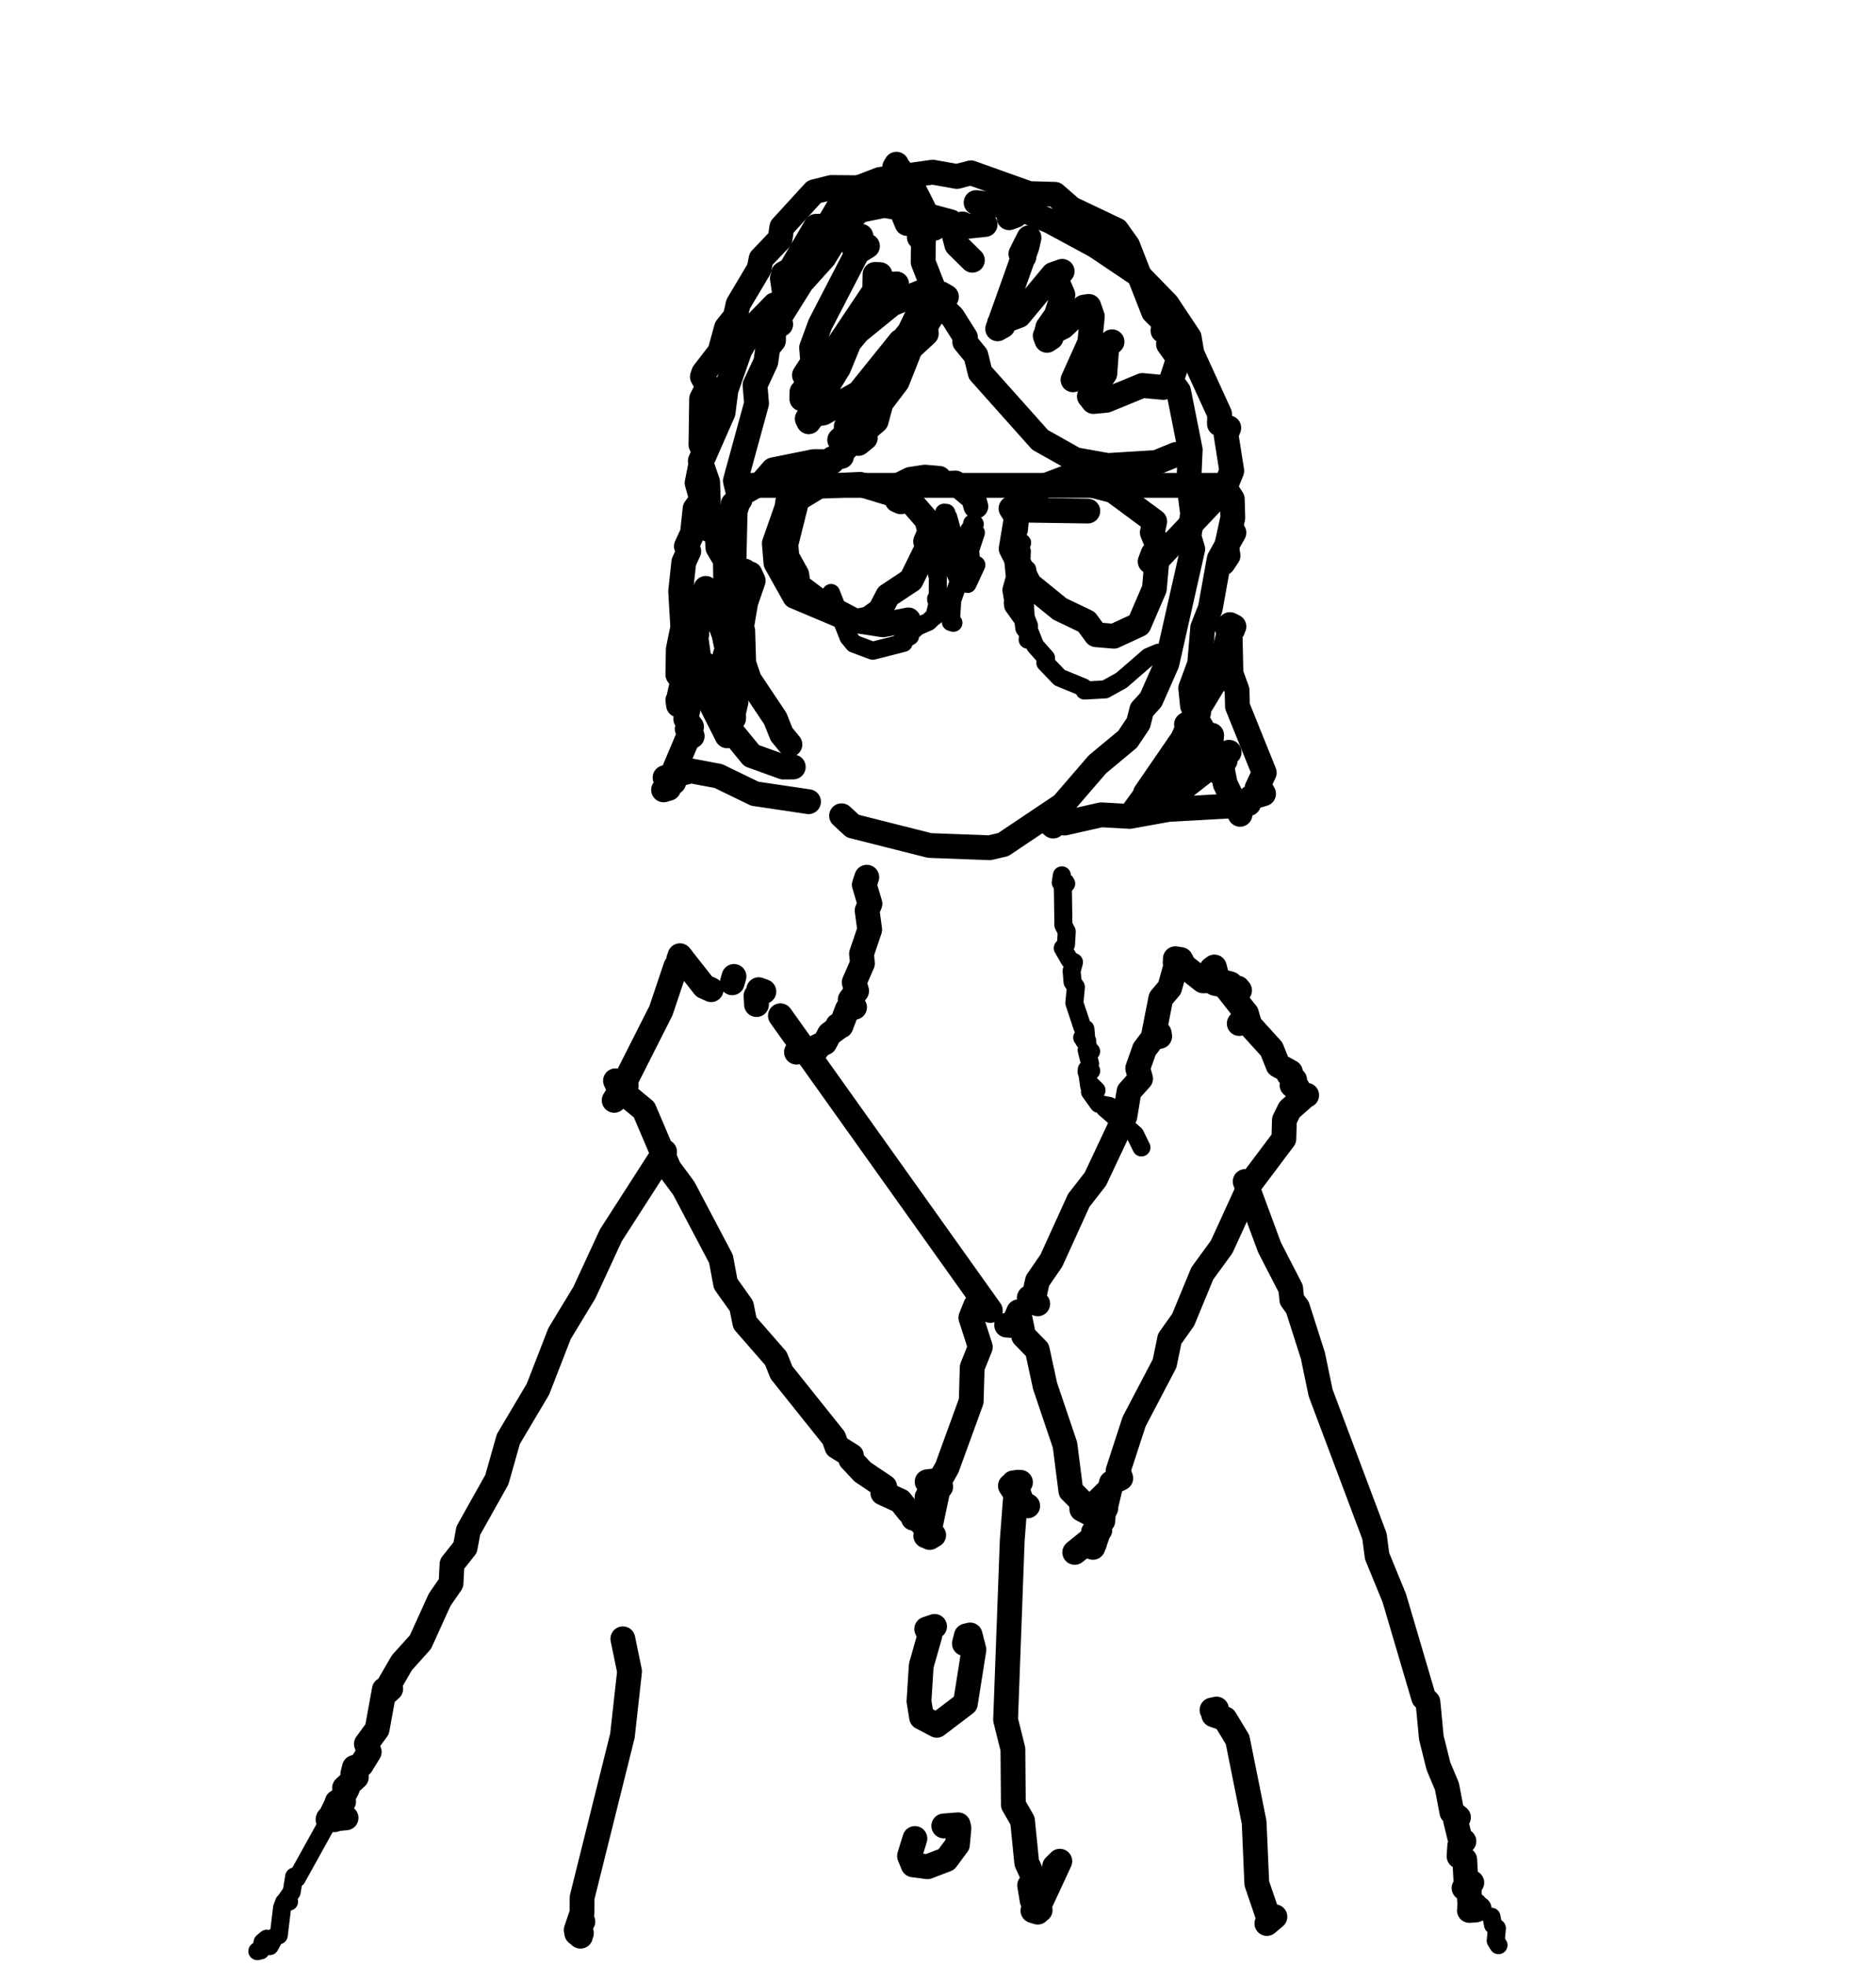 <svg width="208" height="218" viewBox="0 0 208 218" fill="none" xmlns="http://www.w3.org/2000/svg">
<path d="M112.576 23.895L111.881 24.144" stroke="black" stroke-width="2.75" stroke-linecap="round" stroke-linejoin="round"/>
<path d="M107.813 28.856L106.087 27.15L105.403 24.591L101.725 23.603L97.587 21.492L98.022 21.648L97.296 21.7L95.75 22.865L93.378 25.257L91.339 28.575L88.88 31.3L85.776 36.261L85.762 37.759L85.132 38.549L84.913 40.12L83.711 42.709L83.883 44.727L81.533 53.318L81.983 55.201L81.508 56.688L81.281 66.652L81.588 68.659L82.35 69.938L82.461 73.537L83.072 75.347L85.965 79.684L86.657 81.421L87.582 82.544" stroke="black" stroke-width="2.75" stroke-linecap="round" stroke-linejoin="round"/>
<path d="M93.308 90.449L94.545 91.593L103.074 93.746L109.717 93.995L111.236 93.642L117.811 89.232L121.673 84.749L125.026 81.962L126.215 80.183L126.596 78.696L127.609 77.583L129.38 73.568L132.244 60.879L131.82 59.455L132.235 56.979L131.799 53.661L131.965 49.855L130.674 43.375L129.851 42.252L130.677 39.735L129.556 38.164L129.64 36.979L128.944 36.666L129.045 35.71L127.9 34.576L125.028 27.223L123.81 25.517L118.777 23.125L116.963 21.544L114.09 21.461L107.65 19.162L106.093 19.568L103.416 19.089L97.542 19.901L95.444 20.712L93.486 22.074L91.742 25.049L90.473 25.091L87.65 29.896L86.859 30.343L87.144 30.395L86.745 30.873L87.133 33.526L86.232 34.774L86.209 35.845L86.561 35.959" stroke="black" stroke-width="2.75" stroke-linecap="round" stroke-linejoin="round"/>
<path d="M73.685 127.704L67.728 136.971L64.789 143.326L62.04 147.861L59.643 154.028L56.363 159.561L55.086 164.065L51.926 169.702L51.576 171.585L50.117 173.426L50.008 175.547L48.749 177.368L46.616 182.069L44.56 184.357L42.831 187.342L42.829 187.695L43.32 187.259L42.611 187.342L41.816 191.731L40.621 193.364L40.938 194.248L40.044 195.704L39.3 195.964L39.115 196.702L39.511 197.046L38.202 198.242L38.517 198.304L37.849 199.594L37.382 199.792L38.098 199.75L37.408 199.854L36.694 201.3L37.078 201.768L36.402 201.643L37.251 201.716L36.369 201.747L38.37 201.56" stroke="black" stroke-width="2.75" stroke-linecap="round" stroke-linejoin="round"/>
<path d="M128.531 114.578L128.578 114.911" stroke="black" stroke-width="2.75" stroke-linecap="round" stroke-linejoin="round"/>
<path d="M138.057 131.001L140.754 138.302L143.105 142.868L143.231 144.106L143.861 144.969L145.565 150.305L146.42 154.424L152.392 170.326L152.683 172.531L154.592 177.191L157.845 188.226L158.323 188.715L158.7 192.677L159.492 195.839L160.427 198.065L160.977 200.936L161.706 201.508L161.391 201.872L161.87 203.817L162.31 204.149L161.845 204.659L161.773 205.824L162.401 206.198L162.547 208.809L163.184 208.736L162.323 209.339H162.887L162.931 210.712L163.559 211.232L163.463 211.679L162.986 211.732L164.003 211.638L162.918 211.825L163.64 211.773L162.944 211.357" stroke="black" stroke-width="2.75" stroke-linecap="round" stroke-linejoin="round"/>
<path d="M109.224 24.893L105.759 25.257L106.717 24.831L106.382 25.413L104.742 24.716L103.032 25.268L103.473 24.904L103.883 25.122L103.189 25.059L103.587 25.309L103.147 25.111L101.924 26.297" stroke="black" stroke-width="2.75" stroke-linecap="round" stroke-linejoin="round"/>
<path d="M86.527 112.623L109.803 145.302" stroke="black" stroke-width="2.75" stroke-linecap="round" stroke-linejoin="round"/>
<path d="M115.057 144.564L114.127 143.877L114.647 143.742L115.027 142.016L116.571 139.769L119.603 133.102L121.449 130.731L124.72 123.783L125.176 121.027L126.463 119.592L126.141 118.458L126.893 116.336L127.838 115.088L128.706 110.689L129.686 109.534L130.566 106.372L130.919 106.393L130.314 106.3L131.033 106.591L130.292 106.705L130.777 106.695L133.389 108.754L134.694 108.723L135.041 108.858L134.707 109.035L137.232 109.555L136.717 109.784L137.437 109.805L136.669 110.044L136.422 109.087L135.288 108.785L134.351 107.433L134.642 107.215L134.883 108.161L138.182 112.353L138.592 113.674L140.988 116.315L141.705 118.115L143.078 118.874L142.873 119.103L143.541 119.727L143.252 120.32L143.85 120.58L143.886 121.256L144.878 121.433L143.894 121.329L144.46 121.724L142.979 123.024L142.406 124.189L142.348 126.269L138.729 131.084L135.45 138.251L133.304 141.194L131.184 146.332L129.685 148.443L129.122 151.179L125.746 157.617L123.969 163.067L124.265 163.899L123.224 164.419L122.586 167.06L122.131 167.32L122.614 167.196L121.936 168.652L122.276 168.631L122.301 168.288L121.841 168.381L122.278 168.61L121.843 169.047L121.942 169.661L121.237 169.879L121.708 170.087L121.18 171.564L120.541 171.366L121.358 171.148L120.958 170.67L119.16 172.126" stroke="black" stroke-width="2.75" stroke-linecap="round" stroke-linejoin="round"/>
<path d="M112.018 146.956L111.611 146.924L112.386 146.768L112.942 145.437L113.495 148.121L115.005 149.67L115.875 153.685L118.082 160.217L118.728 165.292L119.885 166.447L119.949 167.341L120.779 167.778L120.746 167.383L122.71 165.438" stroke="black" stroke-width="2.75" stroke-linecap="round" stroke-linejoin="round"/>
<path d="M78.846 109.732L78.069 109.378L75.388 105.967L75.661 106.299L75.264 106.31L75.564 106.435L74.935 107.142L73.282 112.061L68.917 120.694L68.096 122.004" stroke="black" stroke-width="2.75" stroke-linecap="round" stroke-linejoin="round"/>
<path d="M68.67 120.257L68.24 119.831L68.533 120.465L68.548 120.039L69.427 120.372L68.784 120.881L71.411 123.045L74.18 129.545L75.817 131.76L79.94 139.582L80.452 142.338L82.206 144.803L82.59 146.685L86.028 150.627L86.644 152.177L92.453 159.447L92.786 160.404L94.41 161.413L94.329 161.808L95.647 163.212L98.093 164.855L97.882 165.531L99.825 166.426L100.763 167.601L101.811 167.851L101.267 168.34L102.368 168.579L101.911 168.589L103.098 169.858L103.077 170.472L103.52 170.212L102.645 170.285L103.425 170.212L102.911 169.9H103.305L102.998 169.91L104.097 164.689L103.742 164.179L102.794 164.294" stroke="black" stroke-width="2.75" stroke-linecap="round" stroke-linejoin="round"/>
<path d="M108.179 144.761L107.642 146.093L108.691 149.358L107.793 151.605L107.682 155.359L105.006 162.713L104.031 164.439L103.054 165.178L104.302 164.845L103.103 164.918H103.417L102.779 166.02" stroke="black" stroke-width="2.75" stroke-linecap="round" stroke-linejoin="round"/>
<path d="M113.945 166.967L113.387 166.748L112.699 164.928L112.027 164.741L112.398 165.292L112.735 164.928L112.4 164.585L112.836 164.46L112.373 164.408L113.145 164.356L112.795 164.346L112.644 165.396L112.229 170.815L111.494 190.68L112.305 193.936L112.355 200.103L113.373 201.882L113.838 206.531L114.923 208.923L114.161 209.038L114.437 210.712L115.099 211.295L115.059 212.012L114.524 211.846L115.326 211.783L114.549 211.711L115.244 211.242L117.507 206.365L116.938 206.926" stroke="black" stroke-width="2.75" stroke-linecap="round" stroke-linejoin="round"/>
<path d="M103.621 180.332L102.749 180.623L103.098 181.32L102.142 184.679L101.891 188.631L102.18 190.41L103.861 191.294L107.038 188.881L107.981 182.911L107.562 181.278L107.139 181.382L106.927 182.235" stroke="black" stroke-width="2.75" stroke-linecap="round" stroke-linejoin="round"/>
<path d="M96.105 97.261L95.827 98.093L96.455 100.205L96.14 100.954L96.427 103.075L95.521 105.748L95.622 106.82L94.708 108.92L94.979 109.877L94.266 110.845L94.748 111.687L93.949 111.895L93.242 113.757L92.883 113.694H93.257L91.963 114.651L91.453 115.619L90.208 116.232L90.566 116.336L88.307 116.659" stroke="black" stroke-width="2.75" stroke-linecap="round" stroke-linejoin="round"/>
<path d="M83.147 53.817H135.127" stroke="black" stroke-width="2.75" stroke-linecap="round" stroke-linejoin="round"/>
<path d="M89.9 52.975L89.066 52.996L87.621 53.88L87.232 56.324L85.852 60.256L86.033 62.419L88.107 66.122L94.764 68.93L96.301 68.607L97.58 67.682L98.436 66.038L101.022 64.322L102.954 60.391L102.629 60.027L103.099 58.935L102.745 57.635L100.755 55.346L95.363 53.703L90.775 53.922L88.379 55.378L87.131 60.37L87.253 61.764L88.34 63.709L88.514 64.915L91.282 66.995L94.669 68.784L97.9 69.283L100.709 68.732" stroke="black" stroke-width="2.75" stroke-linecap="round" stroke-linejoin="round"/>
<path d="M108.196 56.137L107.945 55.242L105.932 53.557L104.593 53.62L103.864 53.329L104.123 53.037L102.538 52.902L100.925 53.152L99.92 53.651L99.473 55.461L99.883 55.638" stroke="black" stroke-width="2.75" stroke-linecap="round" stroke-linejoin="round"/>
<path d="M120.611 56.667L112.825 56.553L112.11 60.838L114.157 64.801L117.514 67.526L120.467 68.94L121.523 70.376L123.503 70.542L126.282 69.252L127.991 65.279L128.401 60.62L127.76 59.039L128.028 57.822L123.412 54.41L118.038 53.017L115.615 53.942L112.094 56.376L112.732 57.395L112.595 58.706" stroke="black" stroke-width="2.75" stroke-linecap="round" stroke-linejoin="round"/>
<path d="M127.839 61.41L127.521 62.263L128.255 62.138L135.68 54.285" stroke="black" stroke-width="2.75" stroke-linecap="round" stroke-linejoin="round"/>
<path d="M99.393 18.205L99.199 18.538L99.67 18.663L101.339 21.024L102.424 23.177L102.352 29.064L104.179 33.754L105.609 35.138L107.052 37.426L106.962 37.894L108.205 39.412L108.673 41.326L115.319 48.773L119.223 50.968L122.826 51.612L128.206 51.28L130.401 50.385" stroke="black" stroke-width="2.75" stroke-linecap="round" stroke-linejoin="round"/>
<path d="M108.225 22.459L112.75 23.011L116.385 24.508L121.484 27.264L126.213 30.447L129.384 33.702L131.851 37.405L132.153 39.194L135.223 45.913L135.199 46.995L136.24 47.442L135.938 48.201L136.571 52.205L135.82 54.088L136.627 55.336L136.688 57.395L135.994 60.578L136.159 61.608L135.601 62.44" stroke="black" stroke-width="2.75" stroke-linecap="round" stroke-linejoin="round"/>
<path d="M136.809 59.059L135.178 61.982L134.189 67.463L133.35 69.595L133.009 73.6L132.018 76.293L132.218 78.259L132.893 79.029L132.563 79.549L133.198 80.599L133.512 82.835L135.512 85.186L135.841 86.902L137.492 90.293" stroke="black" stroke-width="2.75" stroke-linecap="round" stroke-linejoin="round"/>
<path d="M138.187 112.374L138.166 112.53L137.4 113.486" stroke="black" stroke-width="2.75" stroke-linecap="round" stroke-linejoin="round"/>
<path d="M99.697 23.052L98.029 22.782L95.051 23.385L91.892 24.82L90.368 26.599L89.631 30.416L92.893 26.089" stroke="black" stroke-width="2.75" stroke-linecap="round" stroke-linejoin="round"/>
<path d="M103.96 32.974L104.938 32.912L104.34 32.569L104.098 33.744L102.636 36.157L102.701 36.999L100.933 38.622L99.47 42.325L97.691 44.665L97.142 46.693L95.824 47.827L95.94 48.555L95.178 49.168L94.64 48.898L93.234 50.24L93.306 50.604L92.29 50.843L92.257 51.196L90.24 51.176L85.723 52.091L84.547 53.443L81.968 54.91L82.051 55.409L81.301 55.867" stroke="black" stroke-width="2.75" stroke-linecap="round" stroke-linejoin="round"/>
<path d="M100.561 24.779L99.547 22.324L98.984 22.532L98.612 21.783L96.659 20.826L92.181 20.785L90.272 21.263L86.686 25.184L86.487 26.495L84.383 28.7L84.168 29.802L81.843 33.713L81.519 35.117L80.549 36.344L79.817 39.007L78.025 41.336L77.876 41.773L78.486 42.845L77.79 44.217L77.715 49.314L78.177 49.886L77.647 51.103L78.462 53.464L78.556 56.168L79.091 57.499L78.573 58.706L79.51 59.122L79.596 60.723L80.425 62.117L80.463 64.8L81.049 65.404L80.906 68.056L81.999 72.466L81.044 75.347L81.032 77.24L80.353 78.353L80.947 78.332L80.846 77.895L82.016 76.678" stroke="black" stroke-width="2.75" stroke-linecap="round" stroke-linejoin="round"/>
<path d="M85.879 33.796L83.599 36.136L82.02 38.851L80.489 43.24L80.173 45.736L77.747 51.248L77.288 53.547L77.805 55.388L77.067 56.407L76.778 59.101L76.102 60.568L76.368 61.119L75.814 62.336L75.467 65.56L75.7 69.554L75.202 72.008L75.156 74.796L75.678 75.544L75.335 77.053L76.267 78.748L76.034 79.715L76.676 80.599L76.196 80.818L76.746 81.618L76.231 81.889L74.404 86.216L74.829 86.32L74.704 86.725L73.572 87.578L74.136 87.412L73.771 87.339L74.053 86.819L73.74 86.216L76.63 85.477L79.66 86.049L83.69 88.005L89.646 88.889" stroke="black" stroke-width="2.75" stroke-linecap="round" stroke-linejoin="round"/>
<path d="M116.767 91.593L116.229 91.135L116.542 90.553L116.636 91.062L118.023 91.26L122.091 90.345L125.259 90.522L129.527 89.752L136.219 89.377L138.438 89.107L138.657 88.442L140.097 88.015L139.394 88.161L139.989 87.807L139.367 87.401L140.175 85.675L137.201 78.301L137.158 76.543L136.481 74.66L136.366 69.252L136.81 69.471L136.024 69.564L136.672 69.824L136.26 70.199L135.009 75.056L131.775 80.423L129.031 86.85L126.693 89.617L126.309 89.263L126.906 89.149L126.996 87.942L132.156 80.433L132.011 80.111L131.55 80.318L131.653 80.932L130.734 83.002L125.569 90.106L126.049 90.147L126.04 89.554L130.02 87.152L133.886 83.48L134.339 81.514L134.24 82.794L132.837 83.813L131.518 87.131L136.277 83.408L135.565 83.886L135.839 84.333L135.045 85.581" stroke="black" stroke-width="2.75" stroke-linecap="round" stroke-linejoin="round"/>
<path d="M87.952 85.04L86.847 85.051L83.333 83.782L81.013 80.953L77.416 74.504L77.819 73.672L78.342 73.756L81.087 76.387L80.562 78.842L80.919 81.494L80.619 81.587L77.958 76.325L76.773 67.942L77.251 70.355L76.487 72.778L76.243 75.628L75.231 78.176L75.154 77.645L75.787 77.469L75.777 75.929L76.957 72.299L77.77 66.288L78.259 65.237L78.162 66.101L79.182 67.442L80.269 70.334L80.695 72.393L80.5 75.43L80.842 74.879L80.391 72.674L81.5 69.325L81.559 65.841L82.58 63.324L82.092 63.397L82.487 67.91L81.256 75.472L81.342 79.653L80.961 78.956L81.372 78.831L81.606 77.833L81.261 75.056L82.688 66.777L83.51 64.385L83.163 63.625" stroke="black" stroke-width="2.75" stroke-linecap="round" stroke-linejoin="round"/>
<path d="M97.57 30.447L97.014 30.426L96.984 32.215L91.351 40.629L89.37 42.616L88.906 44.228L88.917 43.458L89.712 43.219L96.381 35.283L98.262 32.049L99.412 31.477L98.53 31.539L98.763 32.423L97.723 32.891L94.439 37.228L92.977 40.796L89.502 46.433L89.667 46.766L90.221 45.975L91.285 45.788L95.234 43.552L99.83 37.842L100.709 37.592L100.928 37.821L100.447 38.424L99.735 38.736L99.675 40.9L95.739 46.35L93.099 48.773L93.831 48.118L93.826 47.296L95.471 45.112L98.218 40.047L100.835 36.791L102.61 33.12L102.087 32.413L98.91 33.692L89.19 41.596L90.115 40.182L89.985 38.549L90.935 35.959L94.94 28.221L95.458 26.193L94.487 25.902L95.005 26.297L94.539 27.14L94.916 28.065L96.18 27.285" stroke="black" stroke-width="2.75" stroke-linecap="round" stroke-linejoin="round"/>
<path d="M113.529 28.481L113.192 28.149L114.09 26.36L113.864 27.348L110.615 36.459L111.202 36.126L110.825 35.793L112.986 34.982L116.769 30.437L117.766 30.083L117.008 30.707L117.849 32.694L117.109 34.971L116.175 36.292L116.026 36.906L116.544 37.436L116.08 37.738L115.888 37.228L117.86 36.24L120.171 34.056L120.724 33.973L121.112 35.096L120.825 37.988L118.969 42.117L119.593 41.857L119.49 41.337L121.11 40.536L121.319 39.829L123.297 37.894L122.715 38.393L122.5 41.42L120.782 43.947L121.235 44.519L122.66 44.384L126.666 42.741L128.986 42.959" stroke="black" stroke-width="2.75" stroke-linecap="round" stroke-linejoin="round"/>
<path d="M101.439 203.848L100.842 205.782L101.241 206.77L102.839 206.978L104.928 206.177L106.155 204.524L106.32 202.704L106.235 202.329L104.64 202.454" stroke="black" stroke-width="2.75" stroke-linecap="round" stroke-linejoin="round"/>
<path d="M134.881 189.495L134.381 189.599L134.957 190.16L134.569 190.139L135.815 190.576L137.212 192.885L139.053 202.059L139.346 208.83L140.731 212.896L140.464 213.271L141.355 212.522" stroke="black" stroke-width="2.75" stroke-linecap="round" stroke-linejoin="round"/>
<path d="M69.059 181.705L69.803 185.324L69.011 192.448L64.542 210.379L64.53 212.085L63.885 213.999L64.359 214.685L63.947 214.342H64.465L63.937 214.124L64.626 213.052" stroke="black" stroke-width="2.75" stroke-linecap="round" stroke-linejoin="round"/>
<path d="M117.734 97.053L117.611 97.854L117.867 98.27L118.14 97.833L117.835 97.615L118.214 97.969L117.844 98.374L117.903 102.566L118.275 103.294L118.19 104.719L117.833 105.124L118.576 106.414L119.076 106.684L118.816 107.662L118.922 108.889L119.289 109.44L119.118 111.209L120.009 113.892L120.342 114.09L120.412 114.859L119.988 115.046L120.541 115.4L120.176 115.348L120.606 115.91L120.525 116.513L120.975 116.575L120.481 116.43L120.862 117.948L120.468 118.832L120.985 118.728L120.494 118.583L120.765 120.444L120.905 120.236L121.574 120.892L120.851 121.048L121.809 122.389L123.011 122.629L122.495 122.878L125.849 125.79L126.554 127.226" stroke="black" stroke-width="2" stroke-linecap="round" stroke-linejoin="round"/>
<path d="M113.944 70.927L114.089 69.377L113.727 68.462L113.482 64.53L113.96 63.636L113.892 63.147L112.943 62.512L113.242 62.221L113.297 61.119L112.816 60.027L113.326 60.182L112.703 60.255L112.504 59.548L112.786 59.683L112.298 60.006L112.907 59.829L111.99 59.86L112.489 59.922L112.052 59.819L112.468 60.411L112.193 60.64L112.53 64.01L112.138 65.414L112.398 66.953L112.653 66.714L112.29 66.818L112.339 67.182L113.455 68.742L113.572 69.658L114.088 69.543L113.663 69.793L114.21 70.157L114.782 71.603L115.979 72.955L115.901 73.485L117.474 75.128L120.133 76.221L120.24 76.564L122.53 76.439L124.346 75.43L127.346 72.83L128.437 72.372" stroke="black" stroke-width="2" stroke-linecap="round" stroke-linejoin="round"/>
<path d="M105.71 69.054L105.427 68.971L105.58 66.569L107.226 61.712L107.064 60.037L107.648 59.278L107.47 58.747L107.889 58.675L107.781 58.04L108.076 58.113L107.775 58.123L107.846 58.831L108.202 59.07L107.562 60.994L107.717 62.72L108.254 62.637L107.274 64.749L106.348 64.509L105.279 62.096L105.546 58.81L105.136 57.343L104.693 56.99L104.928 56.865L104.673 56.844L104.678 58.477L103.67 62.793L103.985 64.02L103.97 66.527L104.216 66.433L103.791 66.382L104.136 66.517L103.795 66.506L103.995 66.693L103.599 68.368L103.929 68.087L103.734 67.848L103.836 68.077L102.932 68.95L101.124 69.731L101.486 69.689L100.868 70.209L100.9 70.552L99.901 71.103L100.188 71.28L96.758 72.154L94.674 71.374L94.075 70.656L92.143 65.747" stroke="black" stroke-width="2" stroke-linecap="round" stroke-linejoin="round"/>
<path d="M165.365 212.522L165.536 213.427L165.969 213.791L165.837 215.184L166.144 215.673" stroke="black" stroke-width="2" stroke-linecap="round" stroke-linejoin="round"/>
<path d="M29.583 214.956L29.125 215.33L28.905 216.256L28.535 216.339" stroke="black" stroke-width="2" stroke-linecap="round" stroke-linejoin="round"/>
<path d="M29.91 215.777L30.453 214.768L30.907 214.581L31.278 211.513L31.504 210.91L32.05 210.847H31.589L32.338 209.776L32.618 208.07L32.906 208.257L37.033 200.811L37.907 198.491" stroke="black" stroke-width="2" stroke-linecap="round" stroke-linejoin="round"/>
<path d="M84.117 109.732L84.694 109.94L83.822 110.408L83.878 111.385" stroke="black" stroke-width="2.75" stroke-linecap="round" stroke-linejoin="round"/>
<path d="M81.382 108.265L81.182 108.972" stroke="black" stroke-width="2.75" stroke-linecap="round" stroke-linejoin="round"/>
</svg>
